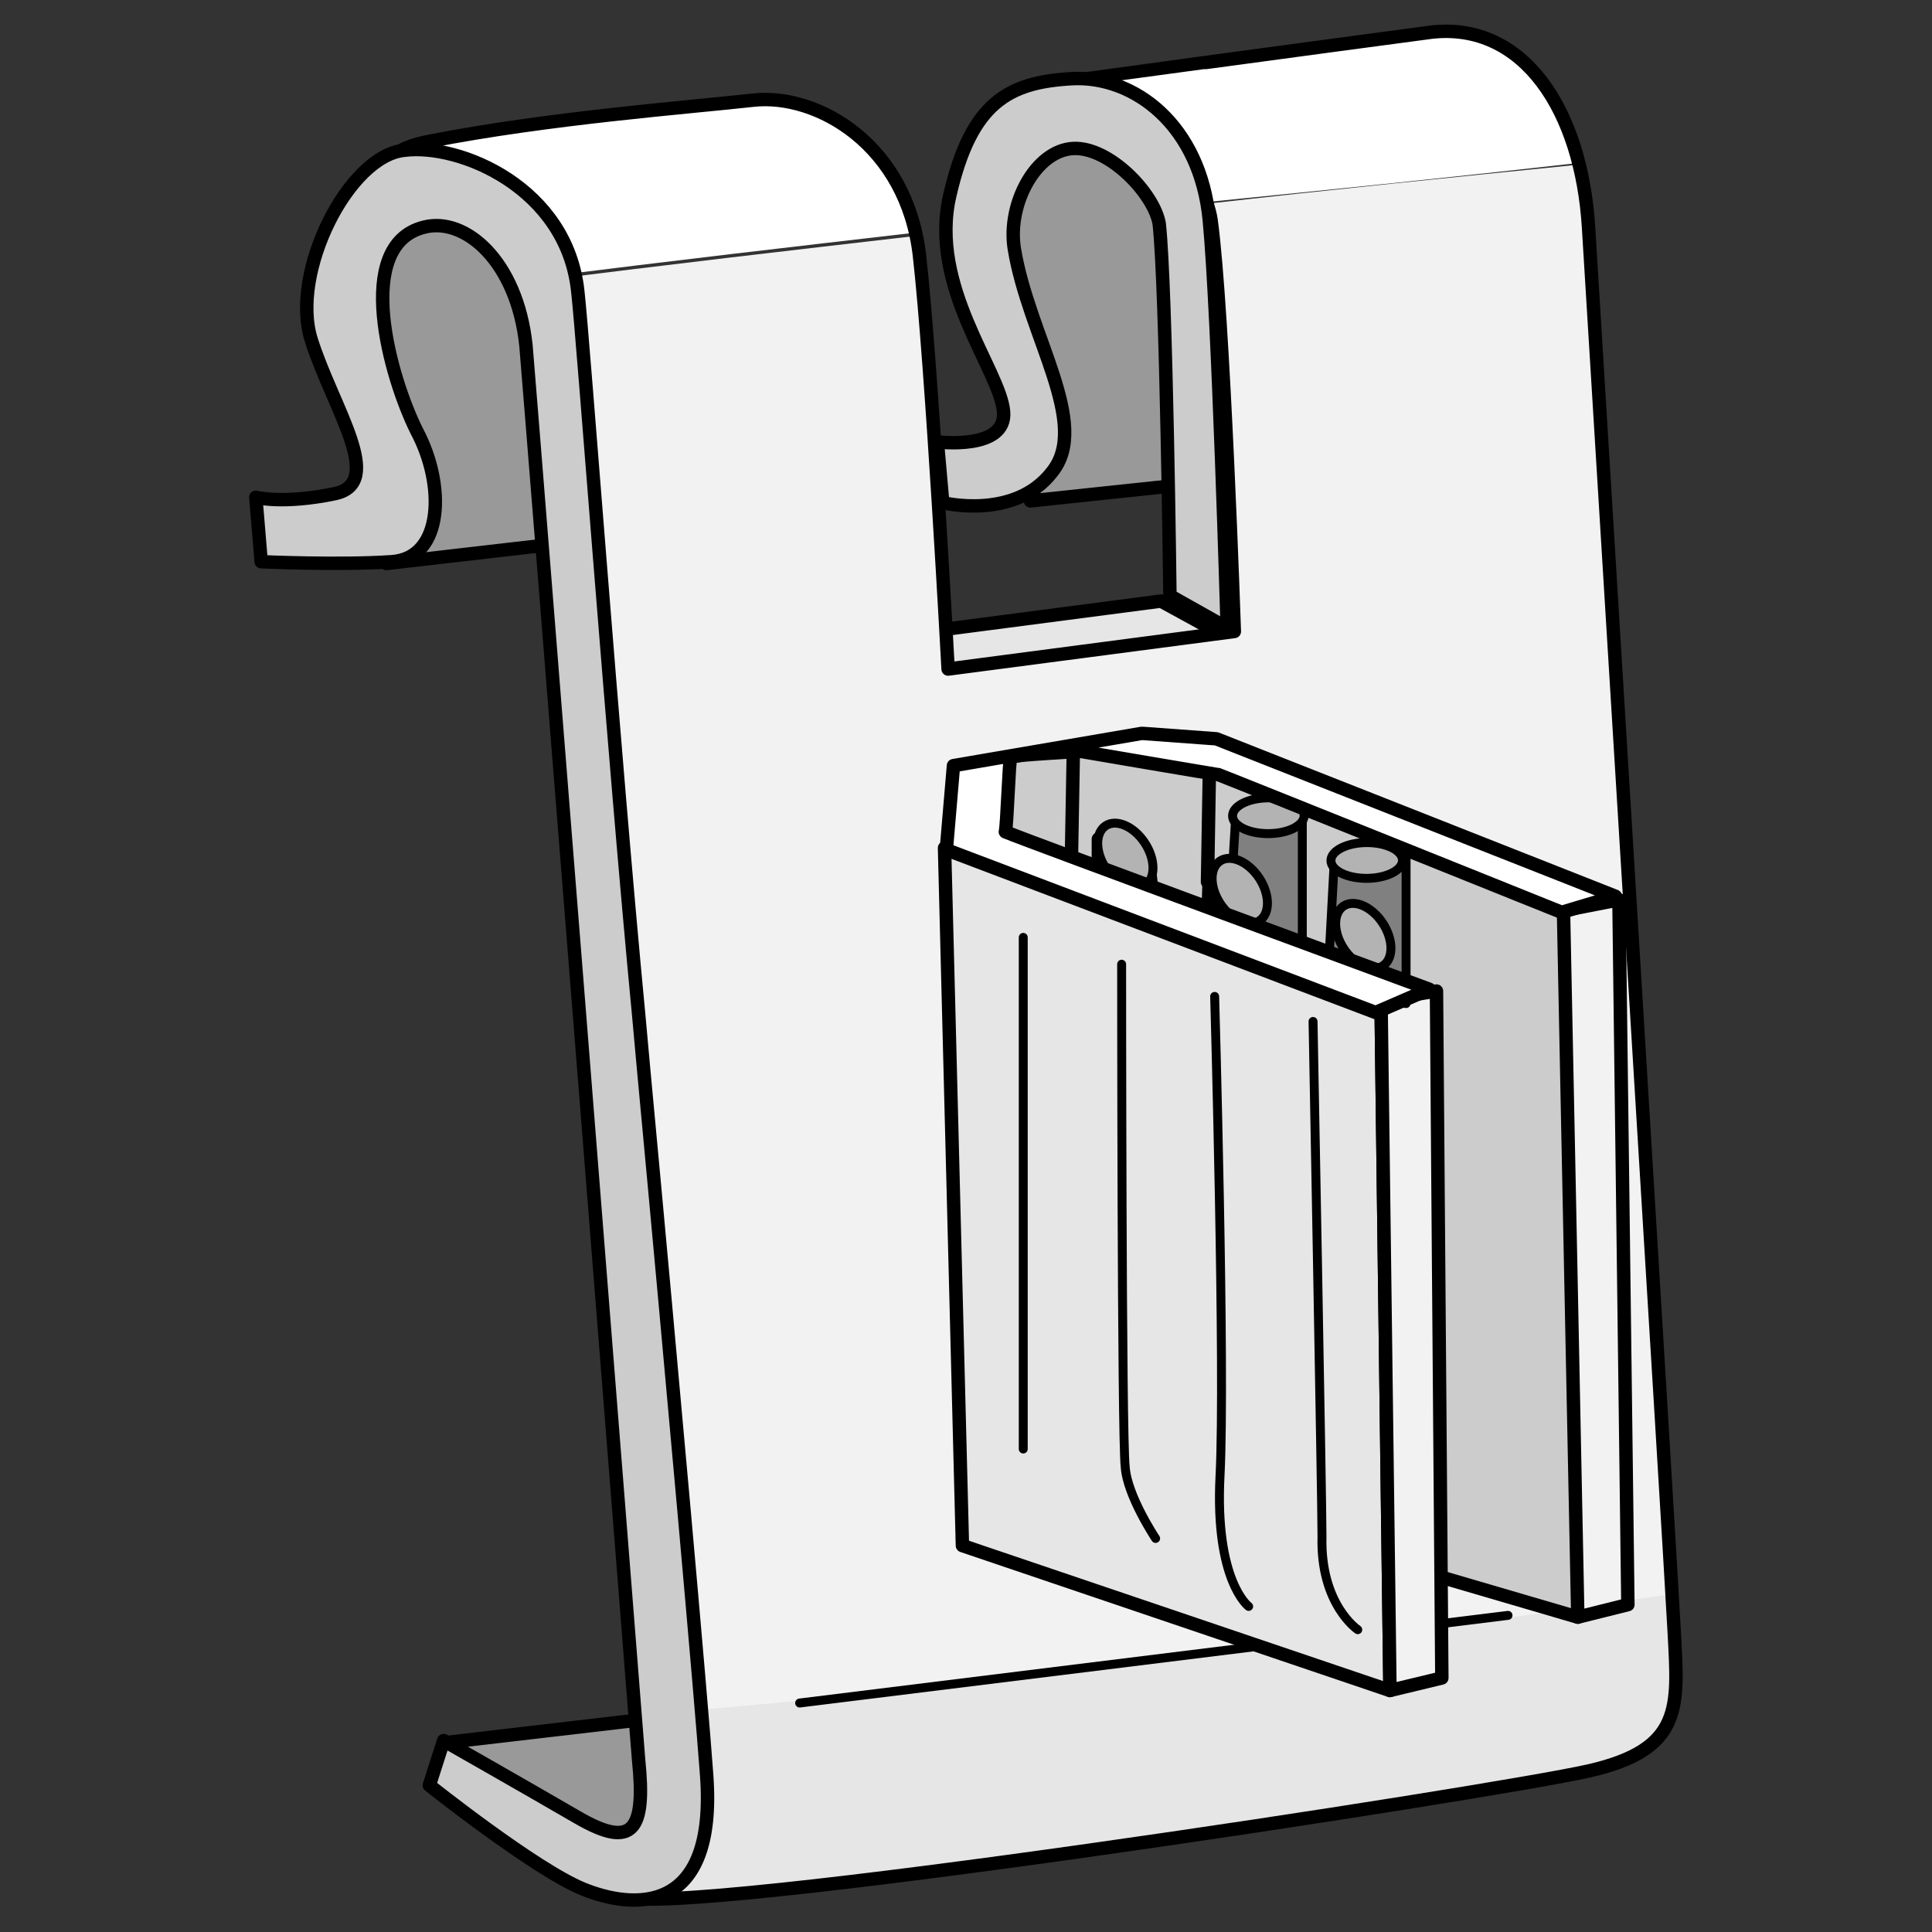 <?xml version="1.0" encoding="utf-8"?>
<!-- Generator: Adobe Illustrator 21.1.0, SVG Export Plug-In . SVG Version: 6.00 Build 0)  -->
<svg version="1.1" id="Layer_1" xmlns="http://www.w3.org/2000/svg" xmlns:xlink="http://www.w3.org/1999/xlink" x="0px" y="0px"
	 width="108px" height="108px" viewBox="0 0 108 108" style="enable-background:new 0 0 108 108;" xml:space="preserve">
<rect x="0" y="0" width="108" height="108" fill="#333333" stroke="none"/>
<style type="text/css">
	.st0{fill:#999999;stroke:#000000;stroke-width:0.75;stroke-linecap:round;stroke-linejoin:round;stroke-miterlimit:10;}
	.st1{fill:#E6E6E6;stroke:#000000;stroke-width:0.75;stroke-linecap:round;stroke-linejoin:round;stroke-miterlimit:10;}
	.st2{fill:#FFFFFF;}
	.st3{fill:#F2F2F2;}
	.st4{fill:#E6E6E6;}
	.st5{fill:none;stroke:#000000;stroke-width:0.75;stroke-linecap:round;stroke-linejoin:round;stroke-miterlimit:10;}
	.st6{fill:#CCCCCC;stroke:#000000;stroke-width:0.75;stroke-linecap:round;stroke-linejoin:round;stroke-miterlimit:10;}
	.st7{fill:none;stroke:#000000;stroke-width:0.5;stroke-linecap:round;stroke-linejoin:round;stroke-miterlimit:10;}
	.st8{fill:#FFFFFF;stroke:#000000;stroke-width:0.75;stroke-linecap:round;stroke-linejoin:round;stroke-miterlimit:10;}
	.st9{fill:#F2F2F2;stroke:#000000;stroke-width:0.75;stroke-linecap:round;stroke-linejoin:round;stroke-miterlimit:10;}
	.st10{fill:#808080;stroke:#000000;stroke-width:0.5;stroke-linecap:round;stroke-linejoin:round;stroke-miterlimit:10;}
	.st11{fill:#B3B3B3;stroke:#000000;stroke-width:0.5;stroke-linecap:round;stroke-linejoin:round;stroke-miterlimit:10;}
</style>
<g>
	<g>
		<path class="st0" d="M57.6,28L68,26.9c0,0-0.1-21.1-8.4-19.9C51.4,8.2,57.6,28,57.6,28z"/>
		<polygon class="st1" points="49.6,35.6 64.9,33.6 69.1,35.9 49.4,39.6 		"/>
		<path class="st2" d="M80,1.8c-5.2,0.6-21.5,2.9-21.5,2.9s7.3,2.2,8.9,6.6c7-0.7,13.9-1.4,20.9-2.2C87.2,4.5,84.3,1.3,80,1.8z"/>
		<path class="st2" d="M42.1,5.6C38.5,6,30.6,6.6,24,7.9c-6.4,1.2,4.6,4.9,6.3,7.6c7-0.9,14-1.7,20.9-2.5
			C50.1,7.7,45.5,5.2,42.1,5.6z"/>
		<path class="st3" d="M88.8,12.7c-0.1-1.2-0.2-2.4-0.5-3.5c-7,0.7-13.9,1.4-20.9,2.2c0.1,0.3,0.2,0.6,0.2,1c0.8,5.1,1.3,23,1.3,23
			l-16,2.1c0,0-0.9-17-1.6-23.1c0-0.4-0.1-0.8-0.2-1.2c-6.9,0.8-13.9,1.6-20.9,2.5c0.1,0.1,0.1,0.2,0.1,0.3
			c1.1,2.5,5.8,63.7,7.2,79.9c18.6-1.6,37.2-3.8,55.8-6.6C92.7,76.4,89.1,18.7,88.8,12.7z"/>
		<path class="st4" d="M93.5,89.1c-18.6,2.8-37.2,5-55.8,6.6c0.1,1.8,0.3,3,0.3,3.6c0.6,5.9-5.5,5.4-3,6.7c2.5,1.3,48.5-5.8,53.9-7
			c5.3-1.2,5-3.6,4.8-7.6C93.6,91.1,93.5,90.3,93.5,89.1z"/>
		<path class="st5" d="M24,7.9C30.6,6.6,38.5,6,42.1,5.6c3.6-0.4,8.6,2.5,9.3,8.7c0.7,6.2,1.6,23.1,1.6,23.1l16-2.1
			c0,0-0.6-17.9-1.3-23c-0.8-5.1-9.2-7.6-9.2-7.6S74.7,2.5,80,1.8c5.2-0.6,8.4,4.4,8.8,10.9c0.4,6.6,4.6,74.7,4.8,78.7
			c0.2,4,0.5,6.4-4.8,7.6c-5.3,1.2-51.3,8.3-53.9,7c-2.5-1.3,3.5-0.8,3-6.7c-0.6-5.9-6.3-80.7-7.5-83.5C29.3,13,17.3,9.2,24,7.9z"/>
		<path class="st6" d="M65.4,33.3c0,0-0.2-17.2-0.6-20.8C64.5,10.8,62,8.2,60,8.3c-2.1,0.1-3.7,3.1-3.3,5.6
			c0.8,4.9,4.3,9.8,2.1,12.5c-2.1,2.7-6.1,1.7-6.1,1.7l-0.3-3.4c0,0,3.9,0.5,3.7-1.7c-0.2-2.3-4.2-7-3-12.1c1.2-5.2,3.3-6.3,6.8-6.5
			c3.5-0.2,7.2,2.6,7.7,7.9c0.5,5.2,1,22.8,1,22.8L65.4,33.3z"/>
		<path class="st0" d="M25,97.4l13.7-1.6c0,0,0.2,9.1-3.5,8.3S25,97.4,25,97.4z"/>
		<line class="st7" x1="44.7" y1="95.2" x2="84.3" y2="90.3"/>
		<path class="st0" d="M21.6,31.5L32,30.3c0,0-0.1-21.1-8.4-19.9C15.3,11.7,21.6,31.5,21.6,31.5z"/>
		<path class="st6" d="M35.7,56.7c-1.4-14.6-3.1-37.8-3.4-40.4c-0.6-5.8-6.6-8.3-9.7-7.9c-3.1,0.3-6.4,6.8-5.2,10.6
			c1.2,3.8,4.2,8,1.3,8.6c-2.9,0.6-4.4,0.2-4.4,0.2l0.3,3.6c0,0,4.4,0.2,7.3,0s3-4.3,1.4-7.3c-1.5-3-3.6-10.4,0.4-11.4
			c2.3-0.6,5.2,1.9,5.7,6.6c0.4,4.7,6,75.2,6.3,79.1c0.4,3.9-0.3,5-3.4,3.2c-3.1-1.8-7.5-4.3-7.5-4.3L24,99.8c0,0,5.9,4.7,8.6,5.8
			c2.7,1.1,7.5,1.6,6.9-6.4C39.2,95,37.6,77.1,36,60L35.7,56.7z"/>
	</g>
	<g>
		<polygon class="st6" points="68.4,84.6 88.2,90.4 89.3,61.8 88.3,50 66.9,41.8 60.5,41.6 54.4,42.7 54,46.6 		"/>
		<path class="st8" d="M68.7,80.2"/>
		<polygon class="st1" points="77.7,94.5 53.8,86.4 52.8,47.4 77.2,55.9 		"/>
		<polygon class="st9" points="80.3,55.4 80.6,93.8 77.7,94.5 77.2,55.9 		"/>
		<polygon class="st9" points="90.5,50.3 91,89.7 88.2,90.4 87.4,50.9 		"/>
		<polygon class="st8" points="61.4,50.1 61.4,46.9 64.3,49 64.5,50.7 		"/>
		<polygon class="st8" points="67.5,52.1 67.6,49 70.5,51 70.7,52.8 		"/>
		<polygon class="st8" points="74.6,54.1 74.7,51 77.6,53 77.7,54.8 		"/>
		<g>
			<polygon class="st10" points="68.6,53.5 69.1,45.3 72.8,45.1 72.8,54.3 			"/>
			<polygon class="st10" points="74.2,55.3 74.6,47.9 78.6,47.7 78.6,56.1 			"/>
			<ellipse transform="matrix(0.835 -0.55 0.55 0.835 -16.183 50.557)" class="st11" cx="76.2" cy="52.3" rx="1.3" ry="2"/>
			<ellipse transform="matrix(0.835 -0.551 0.551 0.835 -16.001 46.401)" class="st11" cx="69.3" cy="49.8" rx="1.3" ry="2"/>
			<ellipse transform="matrix(0.835 -0.55 0.55 0.835 -15.904 42.513)" class="st11" cx="62.9" cy="47.8" rx="1.3" ry="2"/>
			<ellipse transform="matrix(1 -4.166909e-03 4.166909e-03 1 -0.189 0.296)" class="st11" cx="70.9" cy="45.6" rx="2" ry="1"/>
			<ellipse transform="matrix(1 -4.088507e-03 4.088507e-03 1 -0.196 0.313)" class="st11" cx="76.4" cy="48.1" rx="2" ry="1"/>
		</g>
		<line class="st8" x1="60" y1="42" x2="59.9" y2="47.6"/>
		<line class="st8" x1="67.6" y1="43.4" x2="67.5" y2="49.3"/>
		<line class="st7" x1="57.2" y1="52.4" x2="57.2" y2="81"/>
		<path class="st7" d="M62.7,53.9c0,0,0,26.5,0.2,28.1c0.1,1.6,1.7,4,1.7,4"/>
		<path class="st7" d="M69.8,89.8c0,0-1.9-1.4-1.6-7.3c0.3-5.9-0.3-26.8-0.3-26.8"/>
		<path class="st7" d="M73.4,57.1c0,0,0.5,26.6,0.5,28.8c-0.1,3.8,2,5.2,2,5.2"/>
		<path class="st8" d="M63.8,41l-10.5,1.8l-0.4,4.7l24,9.1l3-1.3c0,0-22.5-8.3-23.7-8.8c0.1-0.4,0.2-3.9,0.3-4.2
			c0.3-0.1,3.9-0.3,3.9-0.3s7.6,1.3,7.7,1.3c0.3,0.1,19.2,7.7,19.2,7.7l3-0.9l-22.3-8.8L63.9,41L63.8,41z"/>
	</g>
</g>
</svg>
